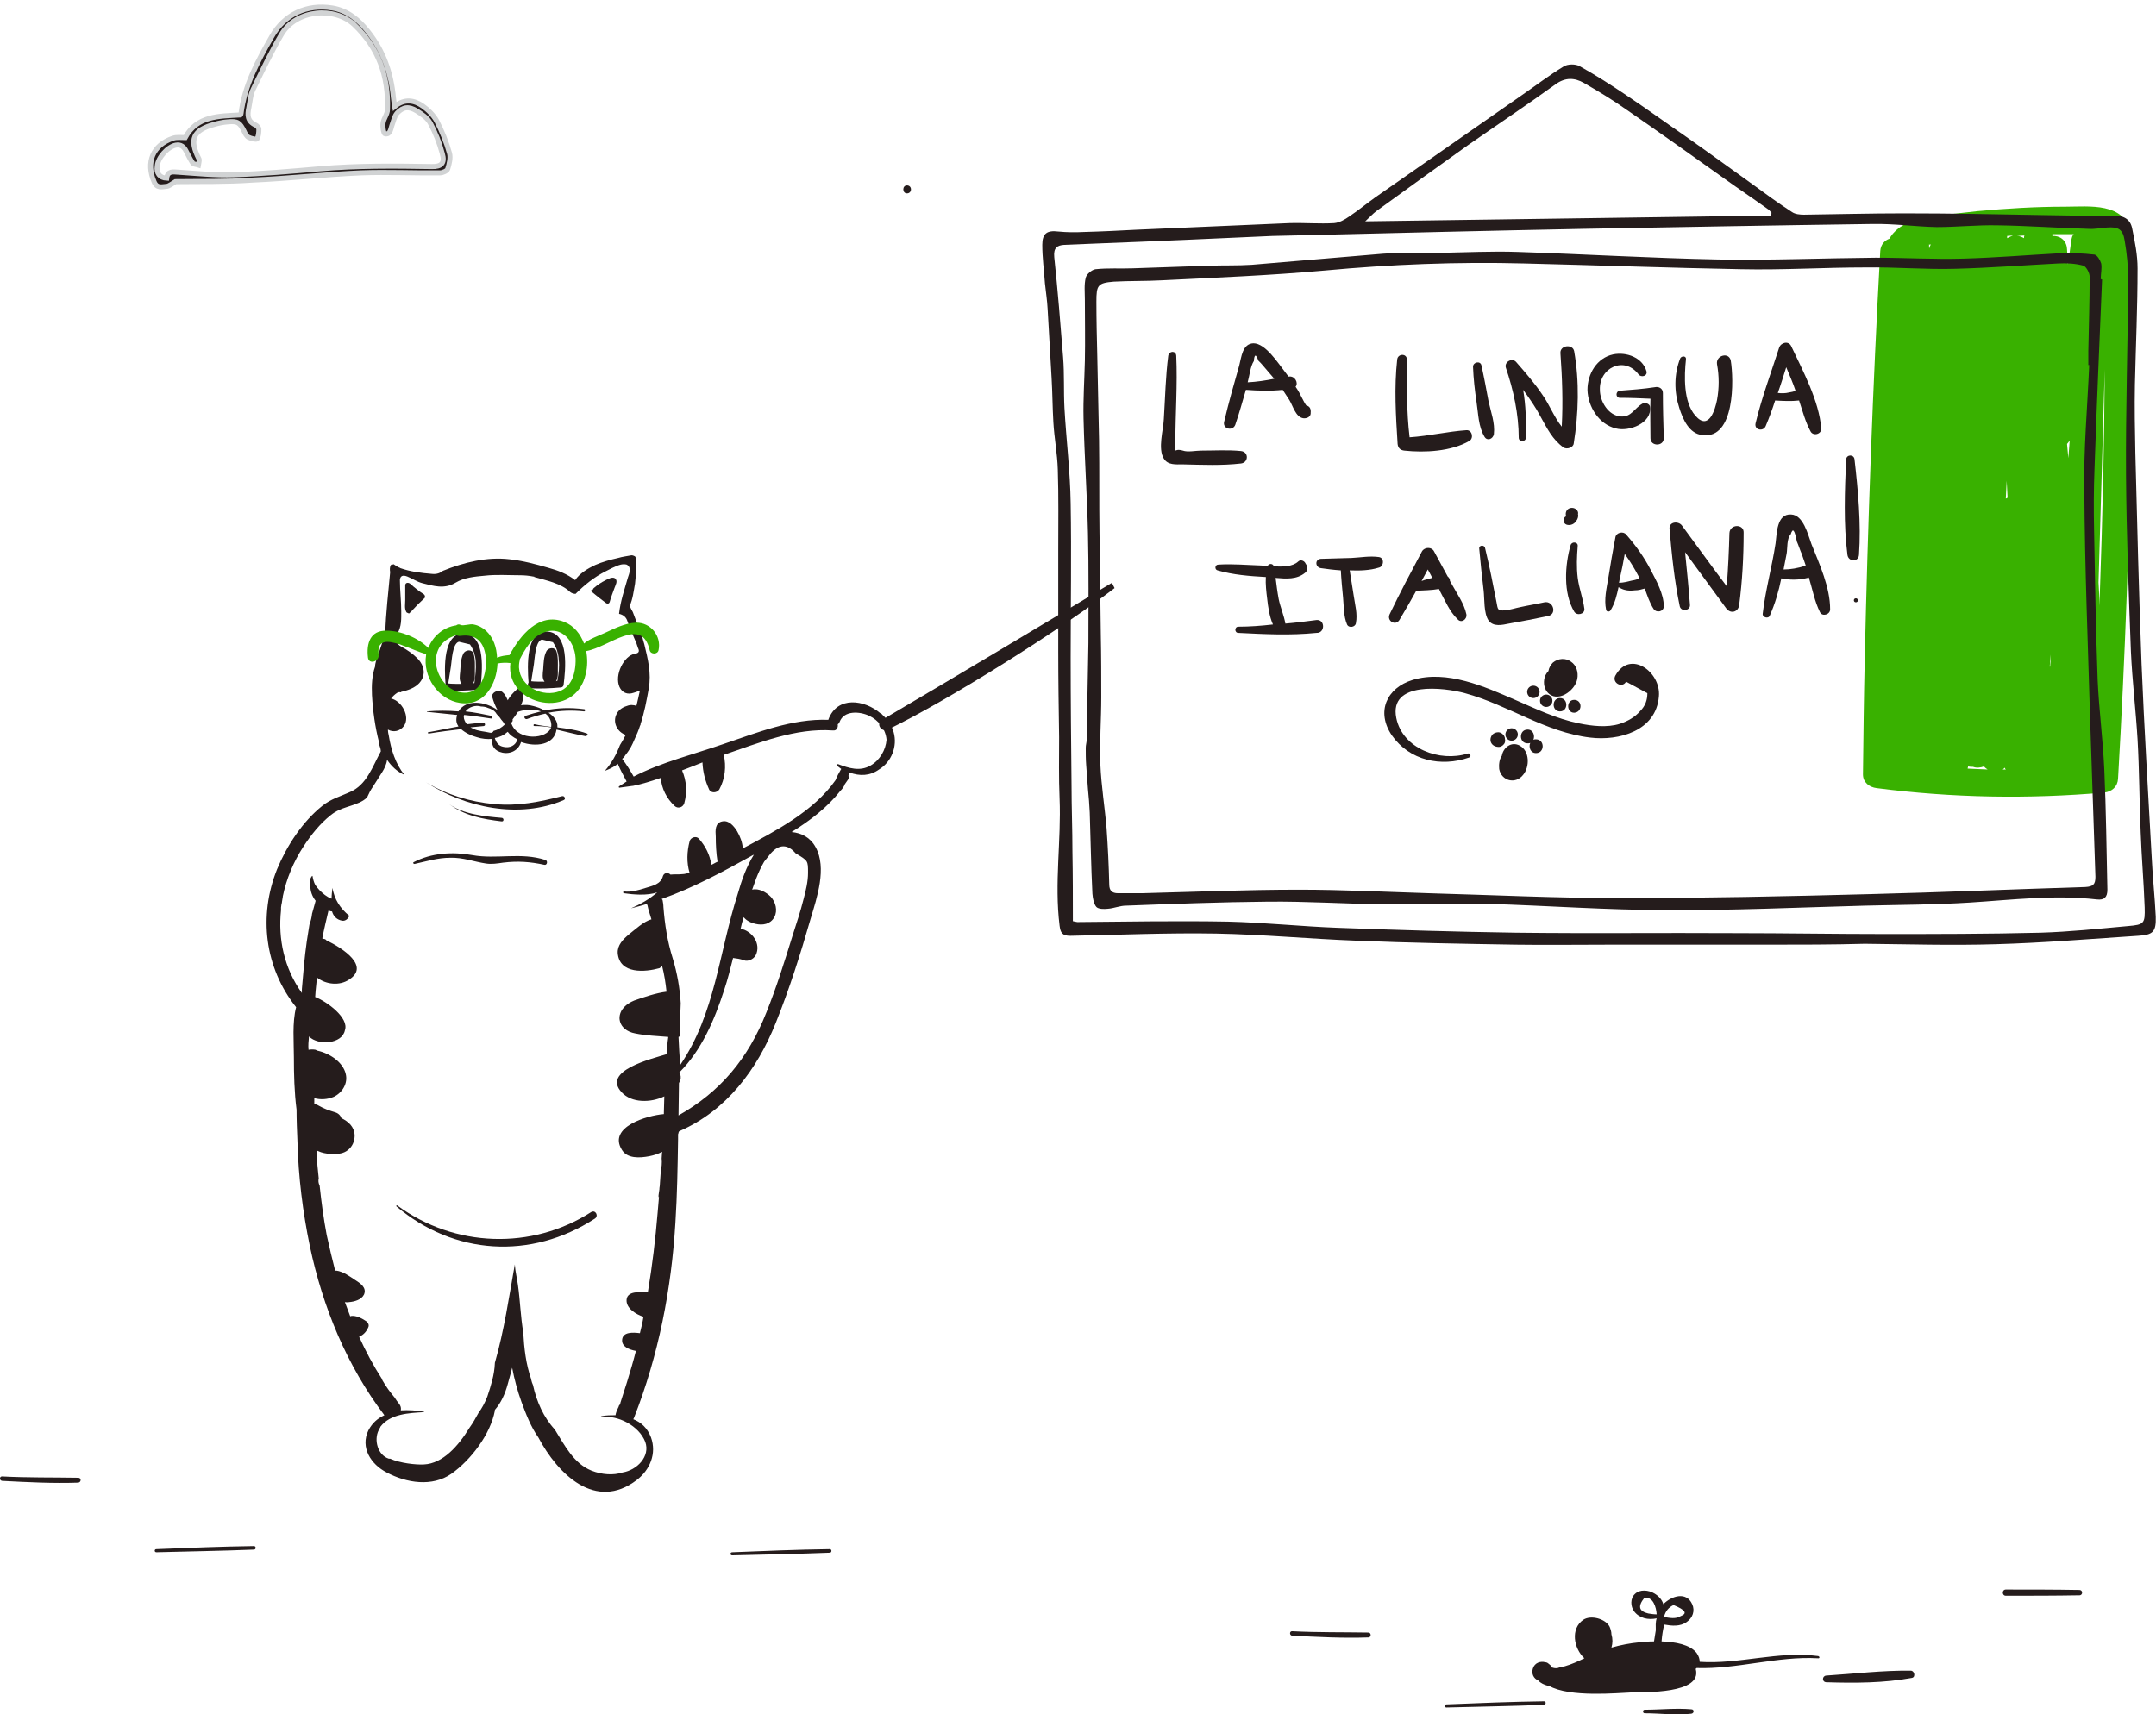 <svg width="303" height="241" viewBox="0 0 303 241" fill="none" xmlns="http://www.w3.org/2000/svg">
<path d="M255.52 232.798C249.909 232.05 244.422 233.983 238.873 233.609C238.873 233.235 238.749 232.798 238.437 232.362C237.502 231.178 235.444 230.803 233.512 230.741C233.574 229.931 233.699 229.12 233.886 228.372C234.946 228.559 236.13 228.684 237.065 227.998C237.876 227.437 238.25 226.439 237.814 225.504C237.003 223.696 234.946 224.32 233.761 225.504C233.574 224.881 233.138 224.382 232.514 224.008C231.704 223.509 230.457 223.384 229.771 224.07C229.085 224.694 229.148 225.816 229.646 226.502C230.395 227.499 231.641 227.749 232.826 227.499C232.639 228.06 232.701 228.621 232.701 229.182C232.639 229.681 232.514 230.242 232.452 230.741C231.704 230.741 230.956 230.803 230.395 230.866C229.085 230.99 227.776 231.24 226.467 231.614C226.654 230.99 226.654 230.367 226.467 229.744C226.467 229.369 226.342 228.995 226.217 228.684C225.656 227.561 223.599 227 222.539 227.686C220.669 228.933 221.167 231.739 222.664 233.11C221.791 233.547 220.793 233.983 219.921 234.232C219.609 234.295 219.235 234.357 218.923 234.482C218.611 234.544 218.362 234.482 218.175 234.419C218.175 234.419 218.175 234.419 218.113 234.419C218.113 234.357 218.113 234.357 218.05 234.295C217.926 234.108 217.801 233.983 217.614 233.858C217.489 233.734 217.302 233.671 217.177 233.671C216.492 233.484 215.681 233.734 215.432 234.544C215.182 235.292 215.556 235.978 216.18 236.227C216.492 236.602 217.053 236.851 217.551 236.976C217.614 236.976 217.614 236.976 217.676 236.976C220.606 238.659 227.402 237.973 229.272 237.911C231.018 237.848 239.31 238.16 238.312 234.606C238.375 234.544 238.375 234.544 238.437 234.482C244.11 234.669 249.784 232.798 255.457 233.11C255.769 233.173 255.769 232.861 255.52 232.798ZM235.195 225.629C236.878 226.315 237.19 226.813 236.193 227.187C235.507 227.624 234.634 227.437 233.886 227.312C233.886 227.25 233.886 227.25 233.886 227.187C234.073 226.502 234.509 225.941 235.195 225.629ZM231.641 226.813C230.332 226.502 230.145 225.816 231.08 224.631C232.327 224.382 232.764 225.941 232.826 226.938C232.452 226.938 232.016 226.876 231.641 226.813Z" fill="#251C1C"/>
<path d="M216.992 239.158C212.44 239.22 207.827 239.407 203.276 239.594C202.964 239.594 202.964 240.031 203.276 240.031C207.827 239.906 212.44 239.844 216.992 239.656C217.303 239.594 217.303 239.158 216.992 239.158Z" fill="#251C1C"/>
<path d="M237.69 240.28C235.508 240.093 233.326 240.342 231.144 240.342C230.832 240.342 230.832 240.841 231.144 240.841C233.326 240.841 235.508 241.153 237.69 240.903C238.126 240.841 238.126 240.28 237.69 240.28Z" fill="#251C1C"/>
<path d="M268.551 234.856C264.623 234.794 260.571 235.293 256.643 235.542C256.082 235.604 256.02 236.415 256.643 236.477C260.633 236.602 264.81 236.602 268.738 235.854C269.237 235.729 269.05 234.856 268.551 234.856Z" fill="#251C1C"/>
<path d="M192.303 229.494C188.749 229.432 185.133 229.494 181.58 229.307C181.206 229.307 181.206 229.868 181.58 229.93C185.133 230.117 188.749 230.304 192.303 230.18C192.74 230.18 192.74 229.494 192.303 229.494Z" fill="#251C1C"/>
<path d="M35.692 217.337C31.141 217.4 26.528 217.587 21.977 217.774C21.665 217.774 21.665 218.21 21.977 218.21C26.528 218.085 31.141 218.023 35.692 217.836C36.004 217.836 36.004 217.337 35.692 217.337Z" fill="#251C1C"/>
<path d="M116.615 217.773C112.064 217.836 107.451 218.023 102.899 218.21C102.588 218.21 102.588 218.646 102.899 218.646C107.451 218.521 112.064 218.459 116.615 218.272C116.927 218.272 116.927 217.773 116.615 217.773Z" fill="#251C1C"/>
<path d="M11.004 207.736C7.45 207.674 3.834 207.736 0.281 207.549C-0.094 207.549 -0.094 208.11 0.281 208.172C3.834 208.359 7.45 208.546 11.004 208.422C11.44 208.359 11.44 207.736 11.004 207.736Z" fill="#251C1C"/>
<path d="M292.242 223.509C288.813 223.447 285.322 223.447 281.893 223.447C281.332 223.447 281.332 224.319 281.893 224.319C285.322 224.319 288.813 224.319 292.242 224.257C292.741 224.257 292.741 223.509 292.242 223.509Z" fill="#251C1C"/>
<path d="M299.473 32.858C298.663 28.37 293.613 29.055 290.184 29.055C286.069 29.055 281.954 29.305 277.902 29.679C275.595 29.928 273.288 30.178 270.982 30.552C269.298 30.801 267.553 31.3 266.306 32.547C265.994 32.858 265.745 33.17 265.558 33.544C264.872 33.794 264.311 34.355 264.248 35.29C263.189 54.43 262.503 73.507 262.066 92.647C261.942 98.071 261.879 103.433 261.817 108.857C261.817 109.979 262.69 110.665 263.75 110.79C274.348 112.161 285.072 112.348 295.733 111.413C296.793 111.288 297.603 110.603 297.665 109.48C298.663 92.335 299.286 75.253 299.536 58.108C299.598 53.744 299.598 49.38 299.598 44.953C299.598 42.958 299.598 40.963 299.598 38.906C299.66 36.973 299.847 34.853 299.473 32.858ZM271.356 34.355C271.293 34.479 271.169 34.666 271.169 34.853C271.169 34.853 271.106 34.853 271.106 34.791C271.106 34.604 271.106 34.479 271.106 34.355C271.169 34.417 271.293 34.355 271.356 34.355ZM276.53 108.046C276.53 107.922 276.593 107.859 276.593 107.735C276.842 107.797 277.092 107.797 277.279 107.797C277.777 107.984 278.338 107.922 278.837 107.735C278.962 107.922 279.149 108.046 279.336 108.171C278.401 108.109 277.466 108.109 276.53 108.046ZM281.456 108.171C281.58 108.109 281.643 107.984 281.767 107.922C281.767 108.046 281.83 108.109 281.892 108.171C281.767 108.171 281.643 108.171 281.456 108.171ZM281.892 70.078C281.954 69.268 281.954 68.395 282.017 67.585C282.079 68.395 282.079 69.206 282.141 69.954C282.079 70.016 282.017 70.078 281.892 70.078ZM282.079 33.482C282.079 33.357 282.079 33.295 282.079 33.17C282.329 33.17 282.64 33.108 282.89 33.108C282.578 33.233 282.329 33.357 282.079 33.482ZM284.448 33.482C284.137 33.295 283.825 33.17 283.451 33.17C283.825 33.17 284.137 33.108 284.511 33.108C284.448 33.233 284.448 33.357 284.448 33.482ZM288.127 93.707H288.064C288.127 93.146 288.127 92.585 288.189 92.024C288.189 92.335 288.189 92.647 288.189 93.021C288.127 93.271 288.127 93.458 288.127 93.707ZM290.683 64.405C290.62 63.719 290.558 63.096 290.496 62.41C290.62 62.285 290.745 62.098 290.87 61.911C290.807 62.722 290.745 63.594 290.683 64.405ZM291.119 33.669C290.932 34.853 290.807 36.038 290.62 37.16C290.558 36.474 290.558 35.726 290.496 35.041C290.433 33.669 289.373 33.108 288.438 33.17C288.438 33.108 288.438 32.983 288.438 32.921C289.062 32.921 289.623 32.921 290.246 32.921C290.62 32.921 291.057 32.921 291.431 32.921C291.244 33.108 291.182 33.357 291.119 33.669ZM295.109 83.296C295.109 83.919 295.047 84.542 295.047 85.166C295.047 84.044 294.985 82.984 294.922 81.862L295.795 51.936C295.733 62.348 295.483 72.822 295.109 83.296Z" fill="#39B100"/>
<path d="M248.538 132.797C241.057 132.797 233.575 132.797 226.094 132.797C221.73 132.797 217.365 132.859 213.001 132.797C205.52 132.672 198.039 132.548 190.619 132.236C184.073 131.987 177.527 131.363 170.981 131.238C164.123 131.114 157.265 131.426 150.407 131.55C149.285 131.55 149.035 131.114 148.911 130.116C148.163 124.131 149.16 118.146 148.911 112.223C148.786 109.355 148.848 106.488 148.848 103.62C148.786 99.567 148.724 95.577 148.724 91.525C148.724 86.787 148.724 82.111 148.724 77.372C148.724 73.569 148.786 69.766 148.661 66.026C148.599 63.781 148.163 61.599 148.038 59.355C147.913 57.297 147.913 55.178 147.788 53.12C147.601 49.878 147.414 46.636 147.227 43.394C147.165 42.21 146.978 41.025 146.853 39.841C146.729 38.033 146.479 36.225 146.479 34.417C146.479 32.796 147.165 32.359 148.724 32.546C149.971 32.671 151.155 32.671 152.402 32.609C154.833 32.546 157.265 32.422 159.634 32.297C166.804 31.985 173.973 31.674 181.205 31.362C183.325 31.299 185.445 31.486 187.502 31.362C188.25 31.299 188.999 30.863 189.622 30.427C190.931 29.554 192.116 28.556 193.363 27.683C200.158 22.945 206.954 18.207 213.749 13.469C215.745 12.097 217.677 10.601 219.735 9.354C220.296 8.98 221.418 8.98 221.979 9.292C224.223 10.539 226.468 11.973 228.588 13.406C231.393 15.277 234.136 17.272 236.942 19.205C240.059 21.387 243.114 23.631 246.169 25.813C248.039 27.185 249.91 28.556 251.842 29.803C252.279 30.115 252.964 30.177 253.526 30.177C258.201 30.115 262.877 29.99 267.553 29.99C274.162 29.99 280.77 30.115 287.317 30.24C290.558 30.302 293.8 30.364 297.042 30.302C298.476 30.302 299.411 30.801 299.661 32.172C300.035 33.98 300.409 35.851 300.409 37.721C300.409 43.145 300.16 48.631 300.035 54.055C299.973 57.235 300.035 60.477 300.097 63.657C300.347 73.569 300.596 83.42 300.97 93.333C301.344 102.435 301.905 111.537 302.404 120.64C302.529 123.383 302.84 126.126 302.965 128.869C303.027 130.989 302.591 131.426 300.471 131.55C293.8 131.987 287.13 132.548 280.459 132.735C274.349 132.922 268.177 132.735 262.067 132.672C257.578 132.797 253.027 132.797 248.538 132.797ZM150.781 129.493C151.155 129.555 151.28 129.618 151.404 129.618C158.449 129.555 165.494 129.43 172.539 129.555C177.714 129.68 182.889 130.241 188.063 130.428C196.418 130.74 204.709 130.989 213.064 131.114C223.351 131.238 233.575 131.114 243.862 131.176C250.845 131.176 257.765 131.301 264.748 131.301C272.104 131.301 279.399 131.301 286.755 131.114C290.87 130.989 294.985 130.553 299.1 130.179C301.344 129.992 301.469 129.805 301.407 127.56C301.282 124.006 300.97 120.515 300.845 116.961C300.658 112.597 300.658 108.233 300.409 103.931C300.16 99.817 299.661 95.702 299.474 91.587C299.162 83.358 298.85 75.066 298.788 66.836C298.726 57.671 299.037 48.507 299.1 39.342C299.1 37.534 298.913 35.664 298.601 33.856C298.352 32.235 297.728 31.861 296.107 31.985C295.234 32.048 294.362 32.235 293.489 32.172C289.249 32.048 285.01 31.736 280.708 31.674C277.902 31.611 275.035 31.923 272.167 31.923C269.174 31.861 266.119 31.424 263.127 31.486C249.535 31.674 236.007 31.923 222.415 32.172C209.697 32.422 197.041 32.733 184.323 33.045C182.515 33.108 180.644 33.108 178.836 33.17C170.607 33.544 162.377 33.918 154.148 34.23C152.651 34.292 151.155 34.354 149.596 34.417C148.537 34.479 148.038 34.853 148.163 36.162C148.661 40.838 149.035 45.577 149.409 50.252C149.596 52.621 149.472 54.991 149.596 57.36C149.846 61.849 150.407 66.275 150.469 70.764C150.594 77.996 150.469 85.228 150.469 92.46C150.469 98.445 150.532 104.492 150.594 110.478C150.594 113.533 150.719 116.587 150.719 119.705C150.781 123.009 150.781 126.189 150.781 129.493ZM248.85 30.302C248.912 30.177 248.912 30.053 248.974 29.928C248.787 29.741 248.663 29.491 248.413 29.367C246.418 27.933 244.361 26.561 242.366 25.127C237.815 21.885 233.263 18.643 228.65 15.464C226.717 14.092 224.66 12.845 222.602 11.661C221.293 10.913 219.984 10.85 218.612 11.848C214.56 14.778 210.445 17.521 206.33 20.389C202.029 23.444 197.727 26.561 193.425 29.678C192.926 30.053 192.552 30.489 191.866 31.113C211.131 30.863 230.021 30.551 248.85 30.302Z" fill="#251C1C"/>
<path d="M295.421 39.28C295.047 48.133 294.673 56.924 294.361 65.777C294.237 68.769 294.237 71.762 294.299 74.692C294.424 81.675 294.548 88.595 294.798 95.578C294.985 99.755 295.546 103.994 295.733 108.171C295.982 113.782 296.045 119.456 296.169 125.067C296.169 126.127 295.733 126.563 294.673 126.438C288.688 125.753 282.765 126.501 276.842 126.875C271.979 127.187 267.054 127.187 262.129 127.311C252.84 127.561 243.55 127.997 234.198 127.935C225.844 127.935 217.552 127.311 209.198 127.062C204.335 126.937 199.472 127.187 194.609 127.124C189.123 127.062 183.637 126.688 178.15 126.75C171.542 126.812 164.871 127.062 158.262 127.311C157.389 127.311 156.579 127.685 155.706 127.748C155.145 127.81 154.397 127.81 154.085 127.498C153.711 127.062 153.586 126.314 153.524 125.628C153.337 121.825 153.275 118.022 153.15 114.219C153.088 113.097 153.025 112.037 152.901 110.915C152.838 109.792 152.713 108.67 152.651 107.548C152.589 106.737 152.589 105.927 152.589 105.116C152.589 104.742 152.713 104.368 152.713 104.057C152.776 99.505 152.901 94.954 152.963 90.403C152.963 85.228 153.025 80.116 152.901 74.942C152.776 69.58 152.402 64.156 152.277 58.794C152.215 56.113 152.402 53.432 152.464 50.752C152.526 47.884 152.464 45.016 152.464 42.148C152.464 41.088 152.339 40.028 152.589 39.031C152.713 38.532 153.462 37.908 153.96 37.846C155.706 37.659 157.452 37.784 159.135 37.721C162.751 37.597 166.429 37.472 170.045 37.347C171.978 37.285 173.973 37.347 175.906 37.223C182.078 36.724 188.188 36.163 194.36 35.664C197.041 35.477 199.784 35.539 202.465 35.539C206.081 35.477 209.697 35.29 213.313 35.415C222.727 35.727 232.079 36.288 241.493 36.475C248.849 36.599 256.269 36.288 263.625 36.225C267.74 36.225 271.855 36.475 275.97 36.35C280.458 36.225 284.947 35.851 289.436 35.602C291.057 35.539 292.74 35.602 294.361 35.789C294.735 35.851 295.172 36.599 295.296 37.036C295.421 37.721 295.234 38.47 295.234 39.218C295.296 39.28 295.359 39.28 295.421 39.28ZM293.613 51.313C293.551 51.313 293.551 51.313 293.488 51.313C293.488 50.689 293.488 50.004 293.488 49.38C293.551 45.889 293.676 42.397 293.676 38.906C293.676 38.345 293.177 37.472 292.803 37.347C291.68 37.036 290.434 36.973 289.249 37.036C284.448 37.285 279.648 37.659 274.847 37.784C270.67 37.908 266.431 37.535 262.191 37.597C256.393 37.597 250.533 37.971 244.735 37.846C234.572 37.659 224.41 37.285 214.248 37.036C204.834 36.786 195.482 37.16 186.13 38.033C178.524 38.719 170.856 39.031 163.25 39.405C161.005 39.529 158.761 39.467 156.517 39.592C154.272 39.779 154.085 40.091 154.085 42.397C154.085 44.953 154.147 47.51 154.21 50.066C154.272 53.993 154.397 57.921 154.459 61.849C154.521 66.213 154.459 70.515 154.521 74.879C154.584 79.68 154.646 84.48 154.709 89.343C154.771 92.211 154.771 95.141 154.771 98.009C154.771 101.189 154.521 104.306 154.646 107.486C154.771 110.478 155.27 113.471 155.519 116.463C155.706 119.082 155.831 121.7 155.893 124.319C155.893 125.192 156.267 125.566 157.14 125.566C158.262 125.566 159.322 125.566 160.444 125.566C167.801 125.379 175.158 125.067 182.577 125.067C188.687 125.067 194.734 125.379 200.844 125.566C209.821 125.815 218.799 126.251 227.777 126.251C239.435 126.251 251.156 126.002 262.815 125.69C272.915 125.441 282.952 125.004 293.052 124.693C294.174 124.63 294.486 124.319 294.486 123.259C294.237 115.84 293.987 108.421 293.738 101.002C293.426 90.341 292.99 79.742 292.927 69.081C292.803 63.221 293.364 57.236 293.613 51.313Z" fill="#251C1C"/>
<path d="M174.41 63.407C172.539 63.22 170.669 63.345 168.799 63.345C168.051 63.345 166.928 63.594 166.243 63.345C164.809 62.909 165.183 64.156 165.183 62.223C165.183 58.17 165.495 54.056 165.307 50.003C165.245 49.255 164.31 49.318 164.185 50.003C163.811 52.934 163.749 55.926 163.562 58.919C163.499 60.415 162.689 63.096 163.562 64.467C164.123 65.403 165.245 65.278 166.243 65.278C168.923 65.34 171.729 65.465 174.41 65.153C175.47 65.028 175.532 63.532 174.41 63.407Z" fill="#251C1C"/>
<path d="M183.574 56.986C183.2 56.487 182.639 55.178 182.327 54.741C182.265 54.617 182.14 54.492 182.078 54.367C182.514 53.869 182.015 52.809 181.143 52.933H181.08C180.893 52.684 180.706 52.435 180.519 52.185C179.584 51.001 177.838 48.258 176.155 48.258C174.596 48.32 174.472 50.19 174.16 51.375C173.412 53.993 172.664 56.612 172.04 59.293C171.791 60.29 173.225 60.664 173.599 59.729C174.16 58.108 174.596 56.487 175.095 54.804C176.779 54.928 178.587 54.991 180.27 54.804C180.582 55.303 180.893 55.739 181.205 56.238C181.704 57.048 182.078 58.607 183.138 58.794C183.574 58.856 184.135 58.669 184.198 58.17C184.198 58.108 184.198 58.046 184.198 58.046C184.26 57.485 184.073 57.111 183.574 56.986ZM175.345 53.744C175.594 52.871 175.719 51.499 176.217 50.751C176.28 49.754 176.529 49.754 176.841 50.689C177.09 50.938 177.34 51.188 177.589 51.499C178.088 52.061 178.587 52.684 179.085 53.245C177.838 53.495 176.591 53.682 175.345 53.744Z" fill="#251C1C"/>
<path d="M206.08 60.478C203.399 60.665 200.843 61.288 198.1 61.475C197.664 57.859 197.726 54.243 197.726 50.565C197.726 49.63 196.417 49.692 196.355 50.565C195.918 54.493 196.167 58.483 196.417 62.41C196.479 62.972 196.791 63.283 197.352 63.346C200.22 63.657 203.961 63.47 206.517 61.974C207.14 61.6 206.891 60.415 206.08 60.478Z" fill="#251C1C"/>
<path d="M209.198 56.425C208.886 54.742 208.574 53.058 208.2 51.375C208.076 50.689 207.016 50.876 207.016 51.562C207.078 53.245 207.265 54.866 207.514 56.55C207.764 58.171 207.764 59.979 208.637 61.413C209.011 62.036 209.821 61.724 209.946 61.039C210.133 59.48 209.51 57.859 209.198 56.425Z" fill="#251C1C"/>
<path d="M221.231 49.38C221.044 48.32 219.236 48.507 219.298 49.629C219.548 53.121 219.672 56.487 219.485 59.979C218.426 58.669 217.74 56.861 216.805 55.552C215.682 53.869 214.373 52.373 213.064 50.876C212.503 50.253 211.381 50.876 211.63 51.687C212.69 54.804 213.438 58.233 213.438 61.537C213.438 62.161 214.436 62.161 214.436 61.537C214.498 59.168 214.435 56.986 214.061 54.804C214.934 55.989 215.807 57.235 216.493 58.545C217.428 60.228 218.176 61.787 219.735 62.909C220.234 63.221 221.106 62.909 221.169 62.348C221.855 58.108 221.979 53.619 221.231 49.38Z" fill="#251C1C"/>
<path d="M231.891 57.173C231.828 56.737 231.205 56.55 230.831 56.737C229.709 57.36 229.272 58.67 227.776 58.545C226.03 58.42 224.846 56.425 224.846 54.804C224.721 51.687 228.275 50.004 230.27 52.622C230.644 53.121 231.579 52.871 231.392 52.186C230.831 50.253 228.586 49.443 226.716 49.817C224.409 50.315 223.1 52.56 223.1 54.804C223.162 57.173 224.721 59.667 227.09 60.228C228.96 60.727 232.202 59.48 231.891 57.173Z" fill="#251C1C"/>
<path d="M233.699 55.24C233.699 54.617 233.138 54.305 232.577 54.43C230.956 54.679 229.273 54.804 227.652 54.928C227.028 54.991 227.028 55.926 227.652 55.926C229.085 55.926 230.519 55.988 231.953 56.051C231.891 57.921 231.953 59.729 231.953 61.599C231.953 62.784 233.824 62.784 233.824 61.599C233.761 59.48 233.699 57.36 233.699 55.24Z" fill="#251C1C"/>
<path d="M243.238 50.689C242.989 49.442 241.119 49.941 241.306 51.188C241.617 52.871 241.617 54.555 241.306 56.238C241.056 57.485 240.183 60.664 238.251 58.42C236.567 56.487 236.692 52.871 236.942 50.502C237.004 50.004 236.318 50.004 236.131 50.378C235.258 52.622 235.258 55.053 236.006 57.36C236.505 58.919 237.378 60.976 239.248 61.163C243.862 61.787 243.675 53.308 243.238 50.689Z" fill="#251C1C"/>
<path d="M251.718 48.632C251.344 47.883 250.284 48.133 250.035 48.881C248.913 52.372 247.603 55.864 246.731 59.48C246.481 60.477 247.853 60.727 248.165 59.854C248.663 58.669 249.1 57.485 249.474 56.3C250.596 56.362 251.718 56.425 252.84 56.3C253.339 57.796 253.713 59.293 254.461 60.664C254.835 61.35 256.02 61.038 255.958 60.228C255.646 56.362 253.401 52.185 251.718 48.632ZM251.406 55.178C250.908 55.303 250.347 55.303 249.848 55.24C250.284 54.056 250.658 52.809 251.032 51.624C251.469 52.684 251.968 53.806 252.342 54.928C252.092 55.053 251.781 55.115 251.406 55.178Z" fill="#251C1C"/>
<path d="M185.008 87.161C183.574 87.348 182.14 87.535 180.643 87.66C180.456 86.538 179.958 85.415 179.708 84.231C179.521 83.233 179.396 82.236 179.272 81.238C180.768 81.363 182.264 81.488 183.449 80.49C183.761 80.241 183.823 79.68 183.574 79.368C183.511 79.243 183.449 79.181 183.387 79.056C183.137 78.744 182.701 78.682 182.451 78.931C181.641 79.68 180.269 79.68 179.022 79.617C178.898 79.181 178.337 79.181 178.15 79.555C177.838 79.555 177.464 79.493 177.214 79.493C175.219 79.43 173.224 79.243 171.229 79.368C170.731 79.368 170.668 80.054 171.105 80.178C173.287 80.802 175.593 80.989 177.9 81.114C177.838 82.111 177.963 83.171 178.087 84.168C178.212 85.291 178.399 86.662 178.898 87.784C177.277 87.972 175.593 88.096 174.035 88.096C173.474 88.096 173.474 88.969 174.035 88.969C177.776 89.156 181.267 89.343 185.008 88.969C186.254 89.031 186.254 87.036 185.008 87.161Z" fill="#251C1C"/>
<path d="M193.799 78.308C192.49 78.121 191.243 78.37 189.934 78.433C188.5 78.495 187.066 78.495 185.632 78.557C184.759 78.62 184.822 79.742 185.632 79.867C186.505 79.991 187.44 80.116 188.438 80.178C188.5 81.425 188.625 82.734 188.749 83.981C188.874 85.29 188.812 86.6 189.31 87.784C189.56 88.345 190.495 88.158 190.557 87.597C190.807 86.288 190.433 85.041 190.246 83.732C190.059 82.547 189.872 81.363 189.684 80.178C191.118 80.241 192.552 80.178 193.737 79.804C194.485 79.679 194.61 78.433 193.799 78.308Z" fill="#251C1C"/>
<path d="M206.082 86.35C205.77 84.854 204.772 83.482 204.024 82.111C203.962 81.986 203.9 81.861 203.775 81.674C203.775 81.425 203.65 81.175 203.463 81.051C202.84 79.866 202.154 78.682 201.53 77.497C201.219 76.874 200.221 76.874 199.847 77.497C198.289 80.427 196.73 83.358 195.296 86.35C194.86 87.285 196.106 88.033 196.668 87.161C197.478 85.789 198.289 84.417 199.037 83.046C200.097 82.984 201.156 82.984 202.216 82.796C202.279 82.859 202.341 82.984 202.341 83.046C203.089 84.417 203.713 85.976 204.835 87.036C205.334 87.659 206.206 87.098 206.082 86.35ZM199.785 81.674C200.097 81.113 200.346 80.614 200.658 80.053C200.845 80.427 201.094 80.801 201.281 81.238C200.782 81.362 200.284 81.487 199.785 81.674Z" fill="#251C1C"/>
<path d="M217.053 84.667C215.93 84.916 214.746 85.103 213.624 85.353C213 85.477 212.252 85.727 211.566 85.789C210.444 85.914 210.506 85.664 210.319 84.667C209.821 82.111 209.322 79.555 208.698 76.998C208.574 76.562 207.826 76.624 207.888 77.123C208.075 79.118 208.262 81.051 208.511 83.046C208.636 84.168 208.511 86.225 209.197 87.223C209.883 88.158 211.13 87.846 212.065 87.659C213.873 87.348 215.743 86.974 217.551 86.6C218.861 86.35 218.3 84.417 217.053 84.667Z" fill="#251C1C"/>
<path d="M221.73 81.238C221.543 79.742 221.606 78.246 221.73 76.749C221.793 76.188 220.92 76.064 220.733 76.625C219.922 79.43 219.673 83.358 221.232 85.976C221.606 86.6 222.728 86.35 222.666 85.602C222.478 84.106 221.917 82.734 221.73 81.238Z" fill="#251C1C"/>
<path d="M221.791 72.385C221.729 72.136 221.729 72.073 221.791 72.261C221.853 71.512 220.918 71.138 220.357 71.575C220.045 71.824 219.983 72.261 220.108 72.572C219.609 72.759 219.609 73.57 220.17 73.757C220.606 73.882 221.043 73.757 221.354 73.445C221.479 73.32 221.542 73.196 221.666 73.009C221.729 72.884 221.791 72.697 221.791 72.51C221.791 72.448 221.791 72.448 221.791 72.385Z" fill="#251C1C"/>
<path d="M231.955 80.054C231.02 78.246 229.836 76.625 228.526 75.129C228.09 74.63 227.155 74.879 227.03 75.503C226.656 77.435 226.344 79.306 226.032 81.238C225.783 82.735 225.409 84.231 225.721 85.727C225.783 86.039 226.22 86.039 226.344 85.79C226.968 84.792 227.217 83.67 227.466 82.548C227.716 82.672 228.028 82.859 228.339 82.922C228.776 83.046 229.274 83.046 229.773 82.984C230.272 82.984 230.708 82.859 231.145 82.735C231.519 83.732 231.831 84.73 232.392 85.603C232.828 86.226 233.826 85.977 233.826 85.228C233.826 83.483 232.766 81.612 231.955 80.054ZM229.337 81.612C228.838 81.737 228.152 81.924 227.529 81.924C227.591 81.737 227.591 81.488 227.653 81.301C227.903 80.179 228.152 78.994 228.339 77.872C229.087 78.869 229.711 79.929 230.272 80.989C230.334 81.114 230.397 81.176 230.397 81.301C230.147 81.425 229.773 81.55 229.337 81.612Z" fill="#251C1C"/>
<path d="M243.052 74.941C242.989 77.435 242.865 79.929 242.678 82.423C240.558 79.617 238.5 76.749 236.381 73.882C235.882 73.196 234.51 73.32 234.635 74.38C234.947 77.996 235.321 81.675 236.069 85.228C236.256 86.039 237.565 85.852 237.503 85.041C237.316 82.547 237.067 80.116 236.817 77.622C238.75 80.241 240.683 82.921 242.615 85.54C243.239 86.35 244.299 86.039 244.423 85.041C244.86 81.675 245.047 78.308 245.047 74.879C245.109 73.632 243.114 73.632 243.052 74.941Z" fill="#251C1C"/>
<path d="M254.585 76.5C254.086 75.191 253.463 72.386 251.717 72.323C249.66 72.199 249.722 75.067 249.535 76.376C249.036 79.68 248.101 82.984 247.727 86.289C247.665 86.787 248.537 87.037 248.724 86.538C249.473 84.855 249.971 83.109 250.345 81.301C251.53 81.55 252.777 81.55 254.024 81.239C254.086 81.239 254.148 81.176 254.211 81.176C254.71 82.797 255.021 84.543 255.769 86.039C256.081 86.725 257.203 86.413 257.203 85.665C257.203 82.548 255.707 79.306 254.585 76.5ZM250.657 80.054C250.782 79.306 250.969 78.558 251.094 77.81C251.218 77.124 251.094 75.69 251.655 75.129C251.966 74.131 252.216 74.505 252.528 76.126C252.777 76.687 252.964 77.311 253.213 77.872C253.4 78.433 253.587 78.932 253.774 79.493C253.712 79.493 253.712 79.493 253.65 79.555C252.652 79.867 251.655 80.054 250.657 80.054Z" fill="#251C1C"/>
<path d="M260.633 64.592C260.571 63.844 259.511 63.844 259.449 64.592C259.261 68.957 259.074 73.695 259.636 77.996C259.76 78.994 261.194 79.056 261.257 77.996C261.568 73.632 261.132 68.957 260.633 64.592Z" fill="#251C1C"/>
<path d="M260.819 84.106C260.445 84.106 260.445 84.668 260.819 84.668C261.194 84.668 261.194 84.106 260.819 84.106Z" fill="#251C1C"/>
<path d="M227.029 94.954C226.468 95.952 227.964 96.825 228.526 95.827C229.523 96.388 230.521 96.887 231.518 97.448C231.518 98.445 231.206 99.256 230.521 99.942C229.772 100.815 228.775 101.376 227.653 101.75C225.845 102.311 223.725 102.062 221.917 101.687C218.8 101.064 215.807 99.63 212.939 98.383C208.637 96.513 203.338 94.144 198.538 95.578C194.859 96.7 193.363 100.066 195.607 103.371C198.101 106.924 202.528 107.86 206.455 106.488C206.829 106.363 206.642 105.802 206.268 105.927C202.341 107.174 197.104 105.241 196.231 100.939C195.171 95.702 202.964 96.638 205.894 97.448C211.879 99.069 217.179 102.934 223.476 103.682C227.528 104.181 232.765 102.747 233.139 97.884C233.451 94.455 229.087 91.276 227.029 94.954Z" fill="#251C1C"/>
<path d="M213.562 104.805C212.377 104.181 211.255 105.116 211.068 106.239C210.694 106.737 210.632 107.548 210.694 108.109C211.006 109.792 213.001 110.291 214.061 108.92C214.996 107.797 214.996 105.553 213.562 104.805Z" fill="#251C1C"/>
<path d="M211.504 103.87C211.504 103.371 211.005 102.934 210.569 102.934C210.257 102.934 209.945 103.059 209.758 103.246C209.135 103.994 209.571 104.929 210.506 104.992C210.88 105.054 211.254 104.805 211.441 104.493C211.504 104.368 211.566 104.119 211.504 103.87Z" fill="#251C1C"/>
<path d="M212.44 104.119C212.922 104.119 213.313 103.728 213.313 103.246C213.313 102.764 212.922 102.374 212.44 102.374C211.958 102.374 211.567 102.764 211.567 103.246C211.567 103.728 211.958 104.119 212.44 104.119Z" fill="#251C1C"/>
<path d="M215.869 103.932C215.744 103.932 215.619 103.932 215.495 103.994C215.744 103.433 215.495 102.56 214.684 102.56C213.437 102.56 213.437 104.493 214.684 104.493C214.809 104.493 214.934 104.493 215.058 104.431C214.809 104.992 215.058 105.865 215.869 105.865C217.116 105.865 217.116 103.932 215.869 103.932Z" fill="#251C1C"/>
<path d="M215.496 98.134C215.978 98.134 216.369 97.743 216.369 97.261C216.369 96.779 215.978 96.388 215.496 96.388C215.014 96.388 214.623 96.779 214.623 97.261C214.623 97.743 215.014 98.134 215.496 98.134Z" fill="#251C1C"/>
<path d="M217.301 99.381C217.783 99.381 218.174 98.99 218.174 98.508C218.174 98.026 217.783 97.635 217.301 97.635C216.819 97.635 216.428 98.026 216.428 98.508C216.428 98.99 216.819 99.381 217.301 99.381Z" fill="#251C1C"/>
<path d="M219.236 98.133C218.051 98.133 218.051 100.004 219.236 100.004C220.42 100.004 220.42 98.133 219.236 98.133Z" fill="#251C1C"/>
<path d="M221.231 98.383C220.109 98.383 220.109 100.191 221.231 100.191C222.416 100.129 222.416 98.383 221.231 98.383Z" fill="#251C1C"/>
<path d="M220.794 93.022C220.045 92.46 218.986 92.523 218.237 93.146C217.926 93.458 217.676 93.894 217.614 94.331C217.427 94.518 217.302 94.705 217.178 94.954C216.866 95.702 216.928 96.638 217.427 97.261C218.799 98.944 221.355 97.136 221.666 95.453C221.853 94.518 221.542 93.52 220.794 93.022Z" fill="#251C1C"/>
<path d="M127.463 26.062C126.777 26.062 126.777 27.184 127.463 27.184C128.211 27.184 128.211 26.062 127.463 26.062Z" fill="#251C1C"/>
<path d="M86.438 81.3C86.064 81.051 85.503 81.362 85.129 81.549C84.506 81.861 83.945 82.235 83.446 82.672C83.383 82.734 83.321 82.796 83.321 82.921C83.134 82.796 83.009 83.046 83.134 83.17C83.82 83.731 84.506 84.293 85.191 84.791C85.379 84.916 85.628 84.854 85.69 84.604C85.877 83.919 86.127 83.295 86.376 82.609C86.501 82.235 86.875 81.674 86.438 81.3Z" fill="#251C1C"/>
<path d="M59.569 83.545C58.883 83.109 58.26 82.61 57.636 82.049C57.387 81.862 56.951 81.862 56.951 82.298C56.951 82.984 56.951 83.67 56.951 84.355C56.951 84.916 56.826 85.478 57.075 85.976C57.138 86.101 57.2 86.163 57.325 86.163C57.387 86.226 57.512 86.288 57.574 86.163C57.574 86.163 57.574 86.163 57.636 86.101C57.761 86.039 57.823 85.976 57.886 85.852C58.447 85.228 59.07 84.605 59.694 84.044C59.756 83.981 59.756 83.67 59.569 83.545Z" fill="#251C1C"/>
<path d="M125.593 102.934C125.343 101.999 124.72 101.126 123.972 100.44C123.909 100.378 123.909 100.315 123.785 100.315C121.478 98.32 117.675 97.822 116.428 101.126C116.428 101.126 116.428 101.126 116.428 101.188C111.316 101.001 106.391 102.996 101.59 104.617C97.662 105.989 92.862 107.173 89.059 109.168C88.56 108.295 88.061 107.485 87.438 106.674C87.562 106.55 87.687 106.487 87.749 106.363C87.936 106.051 88.186 105.802 88.373 105.49C88.809 104.866 89.059 104.181 89.37 103.495C89.557 103.121 89.682 102.747 89.807 102.435C89.869 102.31 89.869 102.186 89.931 102.061C89.931 101.999 89.994 101.936 90.056 101.874C90.056 101.874 90.056 101.874 89.994 101.874C90.555 100.191 90.867 98.507 91.178 96.762C91.552 94.642 91.054 92.647 90.555 90.589C90.43 90.153 90.305 89.779 90.243 89.343C90.118 89.28 90.056 89.156 89.994 88.969C89.682 87.971 89.308 87.036 88.934 86.038C88.747 85.727 88.622 85.477 88.498 85.165C88.934 84.23 89.059 83.046 89.246 82.048C89.37 80.926 89.433 79.804 89.433 78.682C89.433 78.495 89.37 78.37 89.246 78.245C89.246 78.245 89.246 78.245 89.246 78.183H89.183C89.059 78.121 88.934 78.058 88.747 78.058C88.123 78.183 87.5 78.245 86.876 78.432C85.754 78.682 84.632 78.993 83.635 79.43C82.575 79.928 81.453 80.614 80.829 81.549C79.707 80.677 78.398 80.178 77.026 79.804C75.28 79.305 73.41 78.806 71.602 78.619C68.422 78.245 65.18 79.056 62.25 80.24C61.876 80.552 61.377 80.739 60.754 80.677C59.195 80.552 57.699 80.365 56.265 79.866C56.203 79.804 56.203 79.804 56.141 79.804C55.891 79.679 55.642 79.554 55.392 79.367C55.33 79.305 55.268 79.305 55.205 79.367C55.081 79.305 54.956 79.367 54.894 79.492C54.769 79.741 54.769 80.115 54.831 80.427C54.582 83.295 54.208 86.225 54.145 89.093C53.709 90.402 53.273 91.649 52.836 92.959C52.774 93.208 52.712 93.457 52.712 93.707C52.275 94.954 52.213 96.325 52.275 97.697C52.4 99.941 52.712 102.186 53.273 104.368C53.273 104.492 53.335 104.679 53.335 104.804C53.335 104.866 53.397 104.929 53.397 104.991C53.46 105.178 53.522 105.428 53.522 105.615C52.337 107.797 51.527 110.353 49.158 111.35C47.786 111.974 46.539 112.286 45.292 113.283C42.487 115.527 40.305 118.894 38.933 122.198C36.315 128.745 37.188 136.039 41.614 141.588C41.053 143.77 41.302 146.451 41.302 148.633C41.302 151.064 41.365 153.558 41.676 155.989C41.676 157.486 41.739 158.982 41.801 160.416C41.926 165.403 42.549 170.391 43.547 175.192C45.355 183.733 48.721 191.962 54.021 198.945C53.086 199.381 52.337 200.005 51.776 201.065C50.592 203.496 52.15 205.865 54.333 206.988C57.138 208.484 60.754 209.045 63.435 207.175C66.178 205.242 68.921 201.626 69.545 198.322C69.545 198.259 69.545 198.259 69.545 198.197C70.418 197.199 70.979 195.952 71.353 194.581C71.54 193.833 71.789 193.085 71.976 192.274C72.288 193.895 72.724 195.516 73.285 197.075C73.909 198.758 74.595 200.566 75.654 202.062C78.398 207.237 83.697 212.474 89.495 208.047C91.365 206.613 92.301 204.307 91.49 202.062C90.991 200.753 90.118 199.943 88.996 199.506C89.059 199.444 89.059 199.381 89.121 199.257C92.55 190.528 94.358 181.239 94.919 171.887C95.168 167.96 95.231 164.094 95.293 160.166V160.104C95.293 160.042 95.293 160.042 95.293 159.979V159.917C95.293 159.855 95.293 159.855 95.293 159.792C95.293 159.73 95.293 159.605 95.293 159.543C95.293 159.481 95.293 159.356 95.356 159.294C95.356 159.107 95.418 159.044 95.543 158.982C102.089 156.114 106.391 150.378 109.009 143.832C110.942 139.032 112.5 134.106 113.934 129.119C114.807 126.188 116.241 122.011 114.62 119.081C113.872 117.71 112.625 117.086 111.253 116.961C113.872 115.34 116.303 113.47 118.111 111.163C118.361 110.914 118.61 110.602 118.735 110.228C118.86 110.041 119.047 109.792 119.171 109.605C119.296 109.418 119.296 109.231 119.234 109.044C119.296 108.981 119.296 108.857 119.358 108.794C119.358 108.732 119.358 108.669 119.421 108.607C120.792 109.106 122.226 109.106 123.535 108.171C125.281 107.111 126.154 104.929 125.593 102.934ZM95.356 145.765C95.418 145.765 95.48 145.702 95.543 145.64C95.543 144.081 95.605 142.523 95.667 141.027C95.543 138.907 95.168 136.787 94.545 134.73C93.797 132.361 93.423 129.929 93.236 127.498C93.236 127.186 93.173 126.812 93.111 126.5C93.049 126.438 93.049 126.438 92.986 126.375C97.413 124.817 101.652 122.51 105.705 120.266C105.767 120.203 105.892 120.203 105.954 120.141C104.894 121.824 104.208 123.819 103.71 125.565C101.029 133.919 100.53 142.46 95.605 149.692C95.48 148.383 95.418 147.074 95.356 145.765ZM111.815 119.954C113.56 121.014 113.56 120.951 113.56 122.697C113.56 123.944 113.248 125.191 112.937 126.375C112.5 128.121 111.939 129.804 111.378 131.55C110.256 135.166 109.134 138.782 107.7 142.336C105.144 148.82 101.216 153.496 95.356 156.8C95.356 155.304 95.418 153.807 95.418 152.249C95.48 152.124 95.543 151.999 95.605 151.875C95.73 151.5 95.667 151.064 95.48 150.752C98.597 147.635 100.405 143.396 101.777 139.156C102.276 137.66 102.65 136.164 103.024 134.667C103.523 134.73 104.021 134.792 104.52 134.979C105.081 135.228 105.892 134.854 106.203 134.293C107.014 132.672 105.705 130.864 104.084 130.553C104.208 129.991 104.333 129.493 104.52 128.932C104.894 129.43 105.58 129.742 106.141 129.867C107.201 130.116 108.261 129.929 108.822 128.932C109.321 127.996 109.009 126.812 108.323 126.064C107.7 125.44 106.64 124.817 105.705 125.066C105.892 124.567 106.079 124.006 106.266 123.508C106.578 122.697 106.952 121.887 107.388 121.138C107.7 120.764 108.011 120.328 108.323 119.954C109.508 118.645 110.692 118.645 111.815 119.954ZM122.351 107.61C120.855 108.482 119.296 107.984 117.8 107.423C117.675 107.36 117.55 107.61 117.675 107.672C117.862 107.797 118.049 107.984 118.236 108.108L118.174 108.171C117.924 108.607 117.613 109.168 117.426 109.667C114.371 114.031 109.071 116.774 104.395 119.268C104.333 118.395 104.021 117.585 103.585 116.837C103.149 116.151 102.463 115.278 101.528 115.465C100.468 115.652 100.53 116.774 100.592 117.585C100.592 118.769 100.655 119.954 100.842 121.138C100.53 121.263 100.281 121.45 99.969 121.575C99.782 120.203 99.159 118.956 98.223 117.897C97.849 117.46 97.039 117.71 96.914 118.271C96.54 119.705 96.478 121.263 96.914 122.697C96.54 122.759 96.228 122.884 95.854 122.884C95.293 122.946 94.794 122.884 94.233 122.946C93.921 122.635 93.36 122.635 93.173 123.134C92.862 124.318 91.739 124.505 90.742 124.817C89.744 125.129 88.747 125.44 87.687 125.316C87.562 125.316 87.5 125.503 87.687 125.565C88.996 125.752 90.929 125.939 92.363 125.44C91.303 126.375 89.994 127.124 88.684 127.685C89.433 127.498 90.181 127.311 90.929 127.061C90.929 127.124 90.929 127.186 90.991 127.248C91.116 127.934 91.365 128.558 91.552 129.243C90.493 129.493 89.183 130.74 88.373 131.363C87.562 132.049 86.752 132.859 86.814 133.982C87.064 136.974 90.68 136.662 92.675 136.101C92.799 136.039 92.924 135.914 93.049 135.79C93.36 136.974 93.547 138.221 93.672 139.406C92.176 139.593 90.555 140.154 89.121 140.652C88.061 141.089 87.064 141.899 87.064 143.146C87.126 144.393 88.186 145.079 89.246 145.266C90.742 145.578 92.363 145.64 93.921 145.765C93.797 146.575 93.734 147.386 93.672 148.196C91.677 148.82 84.507 150.503 87.375 153.558C88.747 155.054 91.428 155.054 93.36 154.119C93.36 154.867 93.298 155.678 93.298 156.426C93.298 156.488 93.298 156.55 93.298 156.613C90.929 156.8 85.443 158.421 87.375 161.6C88.123 162.91 89.931 162.785 91.241 162.536C91.864 162.411 92.488 162.224 93.049 161.912C93.049 162.224 92.986 162.536 92.986 162.847C93.049 163.471 92.986 164.094 92.862 164.655C92.799 165.279 92.799 165.84 92.737 166.463C92.737 166.526 92.737 166.588 92.737 166.588C92.737 166.713 92.675 166.9 92.675 167.024C92.675 167.087 92.675 167.087 92.675 167.149C92.612 167.461 92.612 167.71 92.55 168.022C92.55 168.084 92.55 168.209 92.55 168.271H92.612C92.55 169.019 92.488 169.705 92.425 170.453C92.114 174.194 91.677 177.872 91.054 181.613C90.493 181.551 89.931 181.613 89.37 181.675C88.747 181.738 88.123 181.987 88.061 182.673C87.936 183.92 89.433 184.793 90.43 185.104C90.305 185.915 90.118 186.663 89.931 187.411C88.934 187.287 87.562 187.224 87.438 188.284C87.313 189.282 88.373 189.718 89.37 189.905C88.996 191.401 88.56 192.835 88.123 194.269C87.812 195.267 87.5 196.202 87.188 197.199C87.188 197.199 87.188 197.199 87.188 197.262C87.126 197.324 87.126 197.449 87.064 197.511L87.001 197.573C86.939 197.698 86.939 197.823 86.876 197.885C86.689 198.259 86.565 198.571 86.502 198.945C85.879 198.945 85.193 198.945 84.57 199.07C84.507 199.07 84.445 199.132 84.383 199.194C86.876 198.883 89.807 200.441 90.68 202.686C91.428 204.743 89.495 206.676 87.5 206.988C86.191 207.424 84.57 207.299 83.136 206.738C80.642 205.741 79.395 203.247 77.961 200.94C76.403 199.257 75.405 197.012 74.906 194.706C74.782 194.456 74.719 194.207 74.657 193.957C74.657 193.957 74.657 193.957 74.657 193.895C73.909 191.775 73.659 189.531 73.535 187.286C73.161 185.104 73.098 182.798 72.787 180.616C72.662 179.68 72.412 178.745 72.35 177.748C71.54 182.299 70.854 187.037 69.545 191.588C69.545 191.588 69.545 191.588 69.545 191.651C69.482 193.272 68.984 194.83 68.485 196.327C68.111 197.262 67.737 197.948 67.238 198.633C66.864 199.319 66.49 200.005 65.991 200.691C64.432 203.247 62.25 205.741 59.569 205.865C58.447 205.928 56.203 205.678 54.831 205.055C54.769 205.055 54.706 205.055 54.644 205.055C53.086 204.556 52.525 202.436 53.21 201.065C53.21 201.002 53.21 201.002 53.21 200.94L53.335 200.815C53.397 200.753 53.46 200.628 53.46 200.566C54.831 198.758 57.45 198.633 59.632 198.509C59.569 198.446 59.569 198.446 59.507 198.446C58.51 198.259 57.387 198.197 56.328 198.259C56.39 197.947 56.328 197.636 56.078 197.324C55.829 197.012 55.642 196.763 55.455 196.451C54.831 195.703 54.27 194.955 53.771 194.082C53.709 194.02 53.709 193.957 53.709 193.895C52.462 191.962 51.402 189.967 50.467 187.91C51.09 187.661 51.527 187.162 51.776 186.538C51.901 186.227 51.714 185.915 51.465 185.728C50.904 185.354 50.342 185.042 49.657 184.98C49.47 184.98 49.345 184.98 49.22 185.042C48.971 184.356 48.721 183.733 48.472 183.047C48.659 183.047 48.846 183.109 49.033 183.047C49.781 182.985 50.779 182.735 51.153 181.987C51.589 180.99 50.592 180.366 49.906 179.93C49.158 179.431 48.223 178.745 47.288 178.621C47.225 178.621 47.163 178.621 47.1 178.621C46.664 176.937 46.29 175.316 45.916 173.633C45.48 171.326 45.168 169.019 44.918 166.65C44.918 166.588 44.856 166.588 44.856 166.526C44.731 166.214 44.731 165.902 44.794 165.653C44.669 164.468 44.544 163.284 44.482 162.099V161.85C44.482 161.787 44.482 161.787 44.482 161.725C44.669 161.787 44.918 161.912 45.105 161.974C45.666 162.161 46.29 162.224 46.851 162.224C47.599 162.224 48.285 162.161 48.908 161.663C49.532 161.164 49.844 160.416 49.844 159.605C49.781 158.358 48.971 157.673 47.973 157.174C47.849 156.8 47.537 156.488 47.1 156.363C46.29 156.114 45.542 155.865 44.794 155.428C44.607 155.304 44.357 155.241 44.17 155.179C44.17 154.929 44.17 154.618 44.17 154.368C45.043 154.618 46.041 154.555 46.913 154.181C48.098 153.62 48.908 152.311 48.597 151.002C48.223 149.318 46.352 148.072 44.607 147.697C44.544 147.635 44.42 147.635 44.357 147.573C44.045 147.51 43.672 147.51 43.36 147.573C43.297 146.949 43.36 146.326 43.422 145.702C44.731 147.012 48.098 146.762 48.472 144.83C49.096 143.084 45.916 140.777 44.295 140.154C44.295 139.842 44.357 139.593 44.357 139.281C44.42 138.657 44.482 138.034 44.544 137.411C45.791 138.408 47.724 138.595 49.033 137.722C52.026 135.852 48.285 133.358 45.853 132.174C45.791 132.049 45.604 131.987 45.48 131.987C45.417 131.924 45.355 131.924 45.292 131.924C45.542 130.615 45.853 129.306 46.165 127.996C46.352 128.059 46.477 128.121 46.664 128.121C46.851 128.807 47.35 129.306 48.098 129.43C48.534 129.493 48.908 129.181 49.096 128.745C47.786 127.685 46.976 126.375 46.726 124.817C46.664 125.316 46.602 125.814 46.602 126.313H46.539C46.228 126.188 45.916 126.001 45.666 125.814C45.105 125.378 44.669 124.942 44.295 124.38C44.108 124.006 43.983 123.57 43.921 123.134C43.921 123.134 43.921 123.134 43.858 123.134C43.547 123.508 43.484 123.944 43.609 124.443C43.609 124.443 43.609 124.443 43.609 124.505C43.609 125.253 43.858 126.001 44.357 126.625C44.295 126.874 44.233 127.124 44.17 127.311C44.045 127.685 43.983 128.059 43.858 128.433C43.796 128.994 43.672 129.493 43.484 129.991C43.36 130.802 43.235 131.55 43.11 132.361C42.799 134.543 42.612 136.787 42.425 139.031C42.425 139.219 42.425 139.406 42.425 139.593C39.931 136.101 39.058 131.987 39.494 127.934C39.494 127.872 39.494 127.872 39.494 127.809C39.494 127.747 39.494 127.747 39.494 127.685C39.494 127.622 39.494 127.622 39.494 127.56C39.494 127.435 39.557 127.248 39.557 127.124C39.557 127.061 39.619 126.937 39.619 126.874V126.812C39.681 126.563 39.681 126.313 39.744 126.064V126.001C40.242 123.57 41.24 121.138 42.674 118.956C43.734 117.335 44.981 115.777 46.477 114.592C47.911 113.408 49.594 113.408 51.028 112.535C51.215 112.41 51.402 112.285 51.589 112.098C51.839 111.537 52.088 111.039 52.4 110.602C52.836 109.916 53.273 109.231 53.709 108.545C54.021 108.046 54.333 107.423 54.395 106.799C55.018 107.734 55.829 108.482 56.826 108.919C55.579 107.36 54.956 105.365 54.644 103.433C54.582 103.183 54.52 102.871 54.52 102.56C55.268 102.996 56.203 102.809 56.764 102.061C57.699 100.752 56.452 98.507 54.956 98.195C55.205 97.884 55.455 97.634 55.829 97.385C55.953 97.323 56.141 97.26 56.265 97.323C56.328 97.323 56.328 97.323 56.39 97.26C56.889 97.136 57.325 97.011 57.761 96.824C59.757 95.951 60.13 94.018 58.634 92.522C58.011 91.899 57.2 91.338 56.39 90.901C55.642 90.465 55.33 89.841 55.829 89.093C56.452 88.096 56.39 86.973 56.39 85.914C56.39 84.48 56.203 83.046 56.203 81.612C56.203 81.549 56.203 81.549 56.203 81.487C56.265 80.926 56.639 80.801 57.263 81.051C58.011 81.362 58.634 81.799 59.382 81.986C60.879 82.36 62.437 82.859 63.996 81.924C65.243 81.175 66.739 81.051 68.111 80.926C69.732 80.739 71.415 80.864 73.098 80.864C73.722 80.864 74.345 80.926 74.969 81.051C75.031 81.051 75.093 81.051 75.093 81.113C76.839 81.612 78.834 81.986 80.143 83.233C80.393 83.42 80.642 83.482 80.891 83.482C82.138 82.235 83.51 81.113 85.131 80.302C85.505 80.115 86.502 79.554 87.251 79.367C87.562 79.305 87.812 79.305 88.061 79.367C88.809 79.741 88.435 80.614 88.248 81.175C87.749 82.921 87.188 84.542 87.001 86.288C87.562 86.412 87.999 86.724 88.186 87.347C88.56 88.407 88.996 89.405 89.433 90.402C89.557 90.714 89.62 91.026 89.744 91.275C89.869 91.649 89.682 91.836 89.246 91.899C87.687 92.148 86.315 94.891 87.064 96.575C87.438 97.385 88.186 97.697 89.059 97.385C89.246 97.323 89.495 97.26 89.931 97.073C89.744 97.884 89.62 98.57 89.433 99.255C89.308 99.193 89.183 99.131 88.996 99.131C88.684 99.068 88.373 99.131 88.061 99.255C87.438 99.442 86.814 99.879 86.565 100.565C86.128 101.687 86.814 102.934 87.936 103.308C87.687 103.807 87.438 104.243 87.126 104.742C86.627 106.051 85.941 107.298 85.006 108.358C85.505 108.171 86.066 107.921 86.502 107.61C86.627 107.547 86.689 107.485 86.814 107.36C87.188 108.233 87.625 109.044 88.061 109.854C87.687 110.103 87.375 110.29 87.001 110.54C86.939 110.602 86.939 110.727 87.064 110.727C87.687 110.665 88.248 110.54 88.872 110.478H88.934C90.243 110.228 91.552 109.792 92.862 109.355C92.986 110.852 93.672 112.223 94.794 113.283C95.231 113.719 95.979 113.532 96.166 112.909C96.602 111.35 96.478 109.729 95.854 108.295C96.852 107.921 97.787 107.547 98.722 107.173C98.784 108.545 99.096 109.729 99.657 110.976C99.907 111.537 100.779 111.475 101.091 110.976C101.902 109.48 102.089 107.734 101.715 106.113C106.64 104.43 111.815 102.31 117.052 102.684C117.613 102.747 117.8 102.248 117.737 101.812C117.862 101.749 117.924 101.625 117.987 101.5C118.61 99.817 120.855 100.004 122.164 100.627C123.473 101.25 124.471 102.497 124.595 103.994C124.471 105.428 123.66 106.861 122.351 107.61Z" fill="#251C1C"/>
<path d="M82.511 103.121C81.14 102.622 79.768 102.435 78.334 102.248V102.186C78.396 101.376 77.835 100.69 77.087 100.191C78.708 99.879 80.391 99.817 82.075 100.004C82.262 100.004 82.324 99.692 82.075 99.692C80.142 99.443 78.334 99.505 76.526 99.879C76.027 99.567 75.466 99.38 74.967 99.256C74.344 99.069 73.783 99.069 73.222 99.131C73.534 98.445 73.658 97.697 73.409 97.074C73.284 96.762 72.848 96.7 72.598 96.949C72.1 97.385 71.663 97.884 71.351 98.445C70.977 97.51 70.416 96.7 69.481 97.323C69.294 97.448 69.107 97.697 69.169 97.947C69.356 98.632 69.606 99.256 69.918 99.817C68.172 98.57 65.491 98.258 64.431 100.004C62.935 99.879 61.439 99.879 60.005 100.004V100.066C61.439 100.191 62.81 100.378 64.244 100.503C64.244 100.565 64.182 100.627 64.182 100.752C64.057 101.313 64.182 101.75 64.431 102.124C62.997 102.373 61.626 102.685 60.192 102.934C60.067 102.934 60.129 103.121 60.254 103.121C61.75 102.872 63.247 102.685 64.805 102.498C65.429 103.059 66.302 103.433 66.987 103.62C67.735 103.869 68.484 103.932 69.169 103.869C69.045 104.867 69.481 105.553 70.603 105.802C71.788 106.051 72.91 105.428 73.222 104.306C75.279 105.054 77.898 104.742 78.209 102.56C79.581 102.872 80.953 103.246 82.324 103.495C82.636 103.371 82.636 103.184 82.511 103.121ZM66.489 102.435C66.364 102.373 66.239 102.311 66.114 102.248C66.738 102.186 67.361 102.124 67.985 102.061C68.296 101.999 68.172 101.563 67.86 101.563C67.112 101.625 66.364 101.75 65.616 101.812C65.366 101.5 65.179 101.126 65.179 100.752C65.179 100.69 65.179 100.565 65.242 100.503C66.489 100.627 67.735 100.814 68.982 101.001C69.232 101.064 69.294 100.69 69.045 100.627C67.86 100.378 66.675 100.129 65.429 100.004C65.865 99.38 66.863 99.069 67.611 99.318C67.922 99.318 68.296 99.38 68.546 99.505C68.982 99.63 69.543 99.879 69.793 100.378C69.98 100.565 70.229 100.814 70.416 101.126C70.541 101.251 70.603 101.376 70.728 101.5C70.728 101.625 70.853 101.75 70.977 101.812C70.479 102.311 69.918 102.622 69.356 102.747C69.294 102.934 69.107 103.059 68.858 102.997C68.109 102.809 67.237 102.809 66.489 102.435ZM70.79 104.992C70.042 104.867 69.731 104.368 69.543 103.745C70.229 103.62 70.79 103.371 71.351 102.872C71.663 103.308 72.162 103.682 72.723 103.932C72.474 104.805 71.663 105.179 70.79 104.992ZM77.461 102.186C76.651 102.061 75.903 101.999 75.154 101.812C74.967 101.75 74.905 102.061 75.092 102.061C75.903 102.061 76.651 102.124 77.461 102.248C76.9 103.932 72.848 104.181 71.912 101.812C71.85 101.687 71.788 101.625 71.725 101.625C71.975 101.563 72.1 101.376 72.037 101.126C72.287 100.814 72.536 100.44 72.785 100.066C73.845 99.692 75.092 99.63 76.027 100.004C75.279 100.191 74.593 100.378 73.845 100.627C73.534 100.752 73.783 101.189 74.095 101.064C74.905 100.752 75.778 100.503 76.651 100.316C76.9 100.503 77.087 100.69 77.212 100.939C77.461 101.376 77.524 101.812 77.461 102.186Z" fill="#251C1C"/>
<path d="M65.24 89.094C62.248 88.907 62.435 93.894 62.622 96.263C62.435 96.575 62.497 97.074 62.934 97.074C64.368 97.136 65.739 97.074 67.173 96.949C67.36 96.949 67.547 96.762 67.547 96.575C67.734 94.58 68.358 89.281 65.24 89.094ZM66.674 96.014C66.3 96.014 66.862 96.014 66.487 96.076C66.799 95.578 66.737 94.892 66.737 94.331C66.737 93.52 66.799 92.647 66.55 91.899C66.363 91.213 65.365 91.338 65.116 91.899C64.742 92.647 64.742 93.52 64.679 94.393C64.617 95.016 64.492 95.64 64.866 96.139C64.555 96.139 63.308 96.139 62.996 96.076C63.121 95.266 63.245 94.518 63.37 93.707C63.495 92.959 63.557 90.465 64.492 90.216C64.991 90.341 65.552 90.465 66.051 90.59C66.3 90.964 66.487 91.338 66.612 91.712C66.737 92.149 66.862 92.585 66.862 93.084C66.924 94.019 66.799 95.016 66.674 96.014Z" fill="#251C1C"/>
<path d="M76.9 88.781C73.907 88.594 74.094 93.582 74.281 95.951C74.094 96.263 74.157 96.762 74.593 96.762C76.027 96.824 77.399 96.762 78.833 96.637C79.02 96.637 79.207 96.45 79.207 96.263C79.456 94.268 80.079 88.969 76.9 88.781ZM78.334 95.702C77.96 95.702 78.521 95.702 78.147 95.764C78.459 95.265 78.396 94.58 78.396 94.019C78.396 93.208 78.459 92.335 78.209 91.587C78.022 90.901 77.025 91.026 76.775 91.587C76.401 92.335 76.401 93.208 76.339 94.081C76.276 94.704 76.152 95.328 76.526 95.826C76.214 95.826 74.967 95.826 74.656 95.764C74.78 94.954 74.905 94.206 75.03 93.395C75.154 92.647 75.217 90.153 76.152 89.904C76.65 90.028 77.212 90.153 77.71 90.278C77.96 90.652 78.147 91.026 78.272 91.4C78.396 91.836 78.521 92.273 78.521 92.772C78.646 93.707 78.521 94.704 78.334 95.702Z" fill="#251C1C"/>
<path d="M79.021 111.912C75.841 112.722 72.849 113.346 69.482 113.034C66.053 112.722 62.811 111.725 59.881 109.979C65.367 113.533 72.973 115.154 79.208 112.473C79.582 112.348 79.333 111.849 79.021 111.912Z" fill="#251C1C"/>
<path d="M70.48 114.967C68.235 114.78 65.055 114.468 63.123 113.034C63.123 113.034 63.06 113.034 63.123 113.034C65.243 114.655 67.861 115.154 70.48 115.465C70.854 115.528 70.854 114.967 70.48 114.967Z" fill="#251C1C"/>
<path d="M156.266 81.924C148.036 86.912 132.263 96.326 123.971 101.189C123.036 101.688 123.846 102.997 124.782 102.561C133.385 98.383 149.034 88.533 156.64 82.672C156.515 82.423 156.391 82.174 156.266 81.924Z" fill="#251C1C"/>
<path d="M83.073 170.391C74.719 175.753 63.871 175.379 55.828 169.456C55.766 169.394 55.641 169.519 55.703 169.581C63.808 176.439 74.594 177.125 83.572 171.327C84.195 170.952 83.696 170.017 83.073 170.391Z" fill="#251C1C"/>
<path d="M76.65 120.889C73.221 119.767 69.792 120.827 66.363 120.204C63.62 119.705 60.627 119.892 58.133 121.201C58.008 121.263 58.071 121.45 58.258 121.45C59.941 121.076 61.562 120.578 63.245 120.578C65.053 120.515 66.612 121.139 68.295 121.388C69.106 121.513 69.854 121.388 70.727 121.263C72.784 121.014 74.53 121.139 76.525 121.575C76.899 121.637 77.024 121.014 76.65 120.889Z" fill="#251C1C"/>
<path d="M89.372 87.534C87.814 87.597 86.38 88.345 85.008 88.969C84.073 89.405 82.888 89.779 82.078 90.465C81.579 89.156 80.706 87.971 79.272 87.41C75.719 86.038 73.1 89.343 71.604 92.086C70.98 92.148 70.419 92.21 69.858 92.46C69.796 91.026 69.359 89.654 68.299 88.657C67.801 88.22 67.24 87.909 66.554 87.784C66.055 87.659 65.12 88.033 64.746 87.846C64.496 87.722 64.247 87.784 64.122 87.909C62.377 88.158 60.88 89.343 60.195 91.088C58.761 89.654 56.329 88.657 54.334 88.657C52.028 88.594 51.466 90.465 51.716 92.46C51.84 93.457 53.337 93.021 53.212 92.023C53.025 90.776 53.524 90.028 54.958 90.278C55.581 90.402 56.142 90.527 56.703 90.776C57.763 91.15 58.823 91.649 59.883 91.961C59.883 92.023 59.883 92.023 59.883 92.086C59.384 95.078 61.566 98.382 64.683 98.819C68.05 99.318 69.796 96.201 69.921 93.27C70.544 93.146 71.105 93.146 71.728 93.208C70.98 99.255 80.893 101.375 82.327 94.704C82.577 93.707 82.576 92.585 82.389 91.525C85.632 90.963 90.183 86.537 91.305 91.4C91.43 92.023 92.427 92.023 92.552 91.4C92.988 89.405 91.43 87.472 89.372 87.534ZM64.434 97.26C62.377 96.762 60.943 94.268 61.317 92.21C61.629 90.527 62.813 89.717 64.122 89.28C64.185 89.28 64.185 89.343 64.247 89.343C64.683 89.467 64.808 89.343 65.245 89.343C67.053 89.28 67.988 90.402 68.237 92.148C68.549 94.517 67.676 98.071 64.434 97.26ZM77.776 97.385C75.22 97.759 72.352 95.702 73.038 92.834C73.038 92.772 73.038 92.772 73.038 92.709C73.786 91.275 74.659 89.717 76.155 89.031C79.023 87.659 81.018 90.465 80.893 93.021C80.831 95.141 80.083 97.073 77.776 97.385Z" fill="#39B100"/>
<path d="M24.66 25.535C24.131 25.844 23.734 26.198 23.381 26.198C22.765 26.242 22.059 26.507 21.663 25.579C20.473 22.837 21.442 20.404 24.307 19.432C24.836 19.255 25.409 19.343 26.026 19.343C27.7 16.247 30.741 16.336 33.782 16.159C33.782 16.159 33.87 16.071 33.87 15.982C34.355 12.002 36.25 8.553 38.189 5.147C39.952 2.007 43.124 0.548 46.694 1.123C48.853 1.477 50.44 2.803 51.718 4.44C53.877 7.137 54.979 10.277 55.288 13.727C55.332 14.081 55.376 14.434 55.464 14.965C56.874 13.815 58.24 14.081 59.43 14.921C60.179 15.451 60.928 16.203 61.369 16.999C62.118 18.459 62.735 19.962 63.176 21.554C63.352 22.218 63.132 23.058 62.912 23.765C62.824 24.031 62.206 24.296 61.854 24.296C58.152 24.34 54.45 24.163 50.748 24.296C45.681 24.517 40.613 25.092 35.545 25.313C31.799 25.579 28.141 25.49 24.66 25.535ZM23.426 25.048C23.558 23.987 24.307 24.163 25.1 24.208C27.7 24.385 30.256 24.65 32.856 24.562C36.911 24.429 40.965 24.075 45.02 23.721C50.22 23.279 55.42 23.323 60.664 23.412C62.03 23.456 62.559 22.925 62.162 21.599C61.766 20.095 61.193 18.636 60.444 17.265C60.047 16.557 59.254 16.026 58.549 15.584C57.447 14.921 56.654 15.009 55.816 15.894C55.42 16.336 55.288 17.088 55.067 17.663C54.891 18.193 54.847 18.945 54.098 18.812C53.922 18.768 53.745 17.84 53.833 17.309C53.922 16.645 54.45 16.071 54.45 15.407C54.627 10.764 53.216 6.739 49.779 3.467C47.047 0.902 41.626 1.3 39.555 4.838C38.101 7.314 36.867 9.923 35.589 12.533C35.192 13.329 35.148 14.257 34.972 15.142C34.751 16.159 34.751 17.044 35.897 17.574C36.117 17.663 36.382 17.972 36.382 18.149C36.382 18.636 36.338 19.166 36.117 19.52C35.985 19.653 35.28 19.476 34.928 19.299C34.663 19.166 34.443 18.768 34.311 18.459C33.694 17.22 33.385 16.999 32.019 17.132C31.402 17.176 30.741 17.309 30.124 17.486C27.127 18.282 26.555 19.608 27.965 22.35C28.053 22.572 27.921 22.881 27.877 23.191C27.612 23.102 27.215 23.102 27.083 22.925C26.731 22.395 26.466 21.82 26.158 21.245C25.849 20.626 25.409 20.272 24.704 20.404C23.558 20.626 22.192 22.174 22.104 23.323C21.927 24.34 22.456 25.004 23.426 25.048Z" fill="#251C1C" stroke="#D1D3D4" stroke-width="0.707" stroke-miterlimit="10"/>
</svg>
